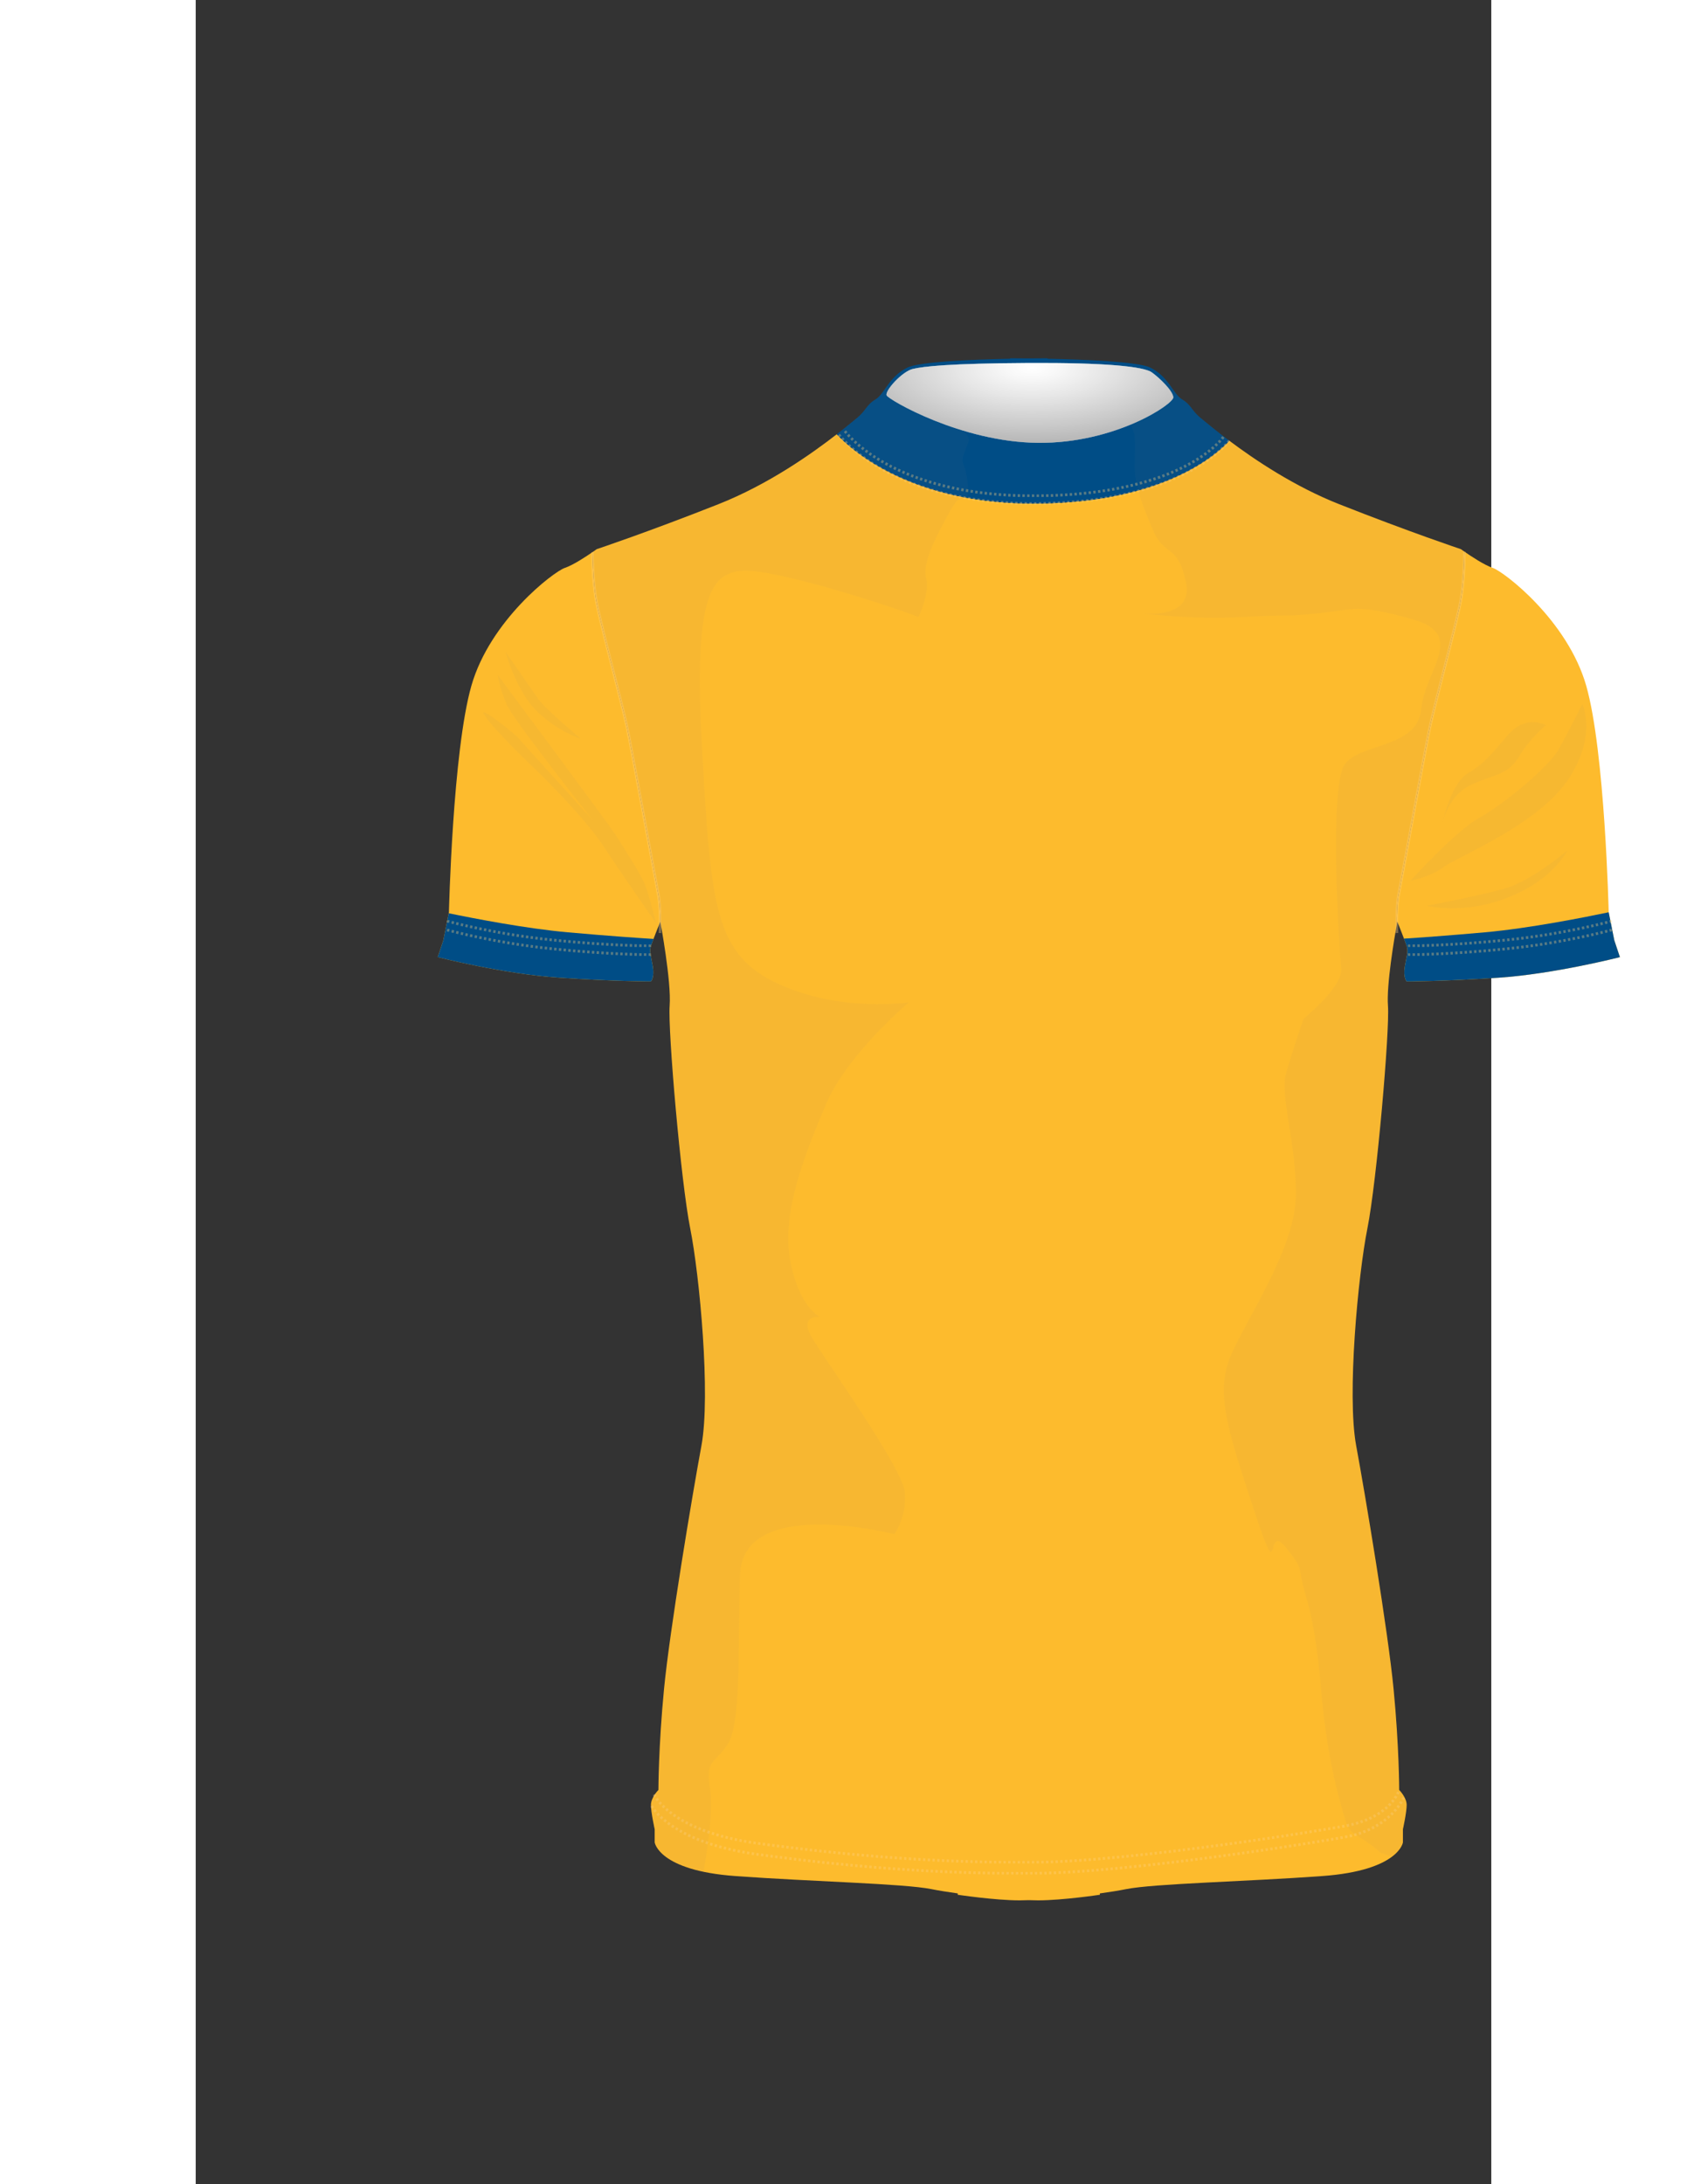 <?xml version="1.0" encoding="utf-8"?>
<!-- Generator: Adobe Illustrator 16.0.0, SVG Export Plug-In . SVG Version: 6.00 Build 0)  -->
<!DOCTYPE svg PUBLIC "-//W3C//DTD SVG 1.1//EN" "http://www.w3.org/Graphics/SVG/1.1/DTD/svg11.dtd">
<svg version="1.1" id="Layer_1" xmlns="http://www.w3.org/2000/svg" xmlns:xlink="http://www.w3.org/1999/xlink" x="0px" y="0px"
	 width="612px" height="792px" viewBox="0 0 470 792" enable-background="new 0 0 612 792" xml:space="preserve">
<rect x="0" y="0" width="470" height="792" fill="#333333" stroke="none"/>
<rect x="145.13" y="53.784" fill="none" width="136.172" height="537.09"/>
<rect x="105.654" y="158.2" fill="none" width="62.475" height="89.699"/>
<rect x="113.681" y="149.824" fill="none" width="27.224" height="31.412"/>
<rect x="441.064" y="168.671" fill="none" width="63.521" height="63.871"/>
<rect x="446.997" y="221.723" fill="none" width="50.608" height="20.812"/>
<rect x="452.59" y="175.209" fill="none" width="37.337" height="36.357"/>
<rect x="235.677" y="69.237" fill="none" width="137.986" height="24.583"/>
<rect x="92.413" y="246.769" fill="none" width="73.87" height="9.765"/>
<rect x="92.413" y="249.965" fill="none" width="73.87" height="9.764"/>
<rect x="167.048" y="561.172" fill="none" width="270.258" height="26.68"/>
<rect x="166.163" y="563.765" fill="none" width="272.823" height="28.082"/>
<rect x="233.835" y="70.94" fill="none" width="141.974" height="25.672"/>
<rect x="61.693" fill="none" width="488.613" height="632.322"/>
<g>
	<defs>
		<rect id="SF_SVGID_1_" x="60.25" y="86.105" width="490.057" height="634.19"/>
	</defs>
	<clipPath id="SF_SVGID_2_">
		<use xlink:href="#SF_SVGID_1_"  overflow="visible"/>
	</clipPath>
	<g clip-path="url(#SF_SVGID_2_)">
		<defs>
			<rect id="SF_SVGID_3_" x="60.25" y="86.105" width="490.057" height="634.19"/>
		</defs>
		<clipPath id="SF_SVGID_4_">
			<use xlink:href="#SF_SVGID_3_"  overflow="visible"/>
		</clipPath>
    <g id="MASK">
      <g id="BODY">
        <path clip-path="url(#SF_SVGID_4_)" fill="#FDBB2D" d="M458.981,199.131c0,0-18.323-6.107-44.109-16.286
			c-16.277-6.424-30.654-16.091-39.903-23.032c-4.583,4.998-23.749,22.329-69.457,22.781c-45.321,0.45-67.148-18.937-72.956-25.13
			c-8.931,6.946-24.764,18.193-42.979,25.381c-25.786,10.179-44.108,16.286-44.108,16.286s-0.6,0.435-1.535,1.081v0.004
			c0.011,0.519,0.025,1.092,0.043,1.705c0.001,0.048,0.003,0.098,0.005,0.149c0.008,0.286,0.017,0.582,0.028,0.884
			c0.001,0.018,0.001,0.036,0.001,0.053c0.012,0.317,0.024,0.645,0.038,0.978c0.002,0.064,0.004,0.131,0.007,0.197
			c0.012,0.268,0.023,0.54,0.035,0.817c0.004,0.084,0.007,0.167,0.012,0.253c0.016,0.338,0.032,0.682,0.05,1.029
			c0.002,0.045,0.004,0.091,0.006,0.134c0.017,0.302,0.033,0.606,0.051,0.913c0.007,0.108,0.013,0.216,0.019,0.325
			c0.017,0.291,0.036,0.584,0.055,0.879c0.005,0.069,0.009,0.136,0.014,0.205c0.023,0.355,0.049,0.714,0.076,1.073
			c0.007,0.097,0.015,0.193,0.021,0.29c0.022,0.276,0.043,0.55,0.065,0.825c0.01,0.109,0.019,0.219,0.028,0.327
			c0.03,0.358,0.061,0.716,0.096,1.073c0.003,0.039,0.007,0.08,0.011,0.119c0.031,0.32,0.063,0.638,0.097,0.956
			c0.011,0.107,0.023,0.213,0.035,0.32c0.031,0.281,0.063,0.561,0.096,0.837c0.009,0.08,0.019,0.158,0.028,0.238
			c0.042,0.343,0.086,0.682,0.132,1.016c0.011,0.082,0.023,0.161,0.035,0.241c0.037,0.265,0.076,0.525,0.116,0.781
			c0.013,0.094,0.028,0.186,0.043,0.279c0.052,0.323,0.106,0.643,0.162,0.953c1.444,7.945,9.39,37.197,11.195,45.865
			c1.805,8.667,10.112,54.531,11.195,59.949c0.074,0.37,0.141,0.761,0.202,1.163c0.005,0.033,0.01,0.068,0.015,0.101
			c0.057,0.376,0.107,0.762,0.153,1.157c0.006,0.043,0.011,0.083,0.016,0.126c0.045,0.399,0.085,0.806,0.122,1.217
			c0.002,0.029,0.005,0.058,0.008,0.089c0.038,0.438,0.07,0.881,0.099,1.323c0.001,0.008,0.001,0.014,0.001,0.02
			c0.028,0.438,0.051,0.876,0.07,1.311c0.002,0.035,0.003,0.07,0.005,0.107c0.018,0.411,0.033,0.818,0.045,1.219
			c0.001,0.035,0.002,0.072,0.003,0.107c0.011,0.417,0.021,0.826,0.027,1.221c0,0.008,0,0.014,0,0.021
			c0.007,0.415,0.012,0.816,0.013,1.2c0.021-0.055,0.034-0.086,0.034-0.086s4.072,21.715,3.393,30.535
			c-0.678,8.823,4.071,63.788,7.465,80.754c3.391,16.964,7.463,60.394,4.071,78.717c-3.394,18.321-11.537,67.182-13.573,88.219
			c-2.036,21.036-2.036,36.645-2.036,36.645s-2.714,2.713-2.714,5.43c0,2.712,1.358,8.82,1.358,8.82v4.75
			c0,0,1.356,10.179,29.179,12.215c27.822,2.036,61.074,2.714,71.253,4.752c2.648,0.529,5.941,1.057,9.517,1.552l-0.016,0.482
			c0,0,13.571,2.035,22.393,2.035c1,0,2.145-0.027,3.393-0.075c1.249,0.048,2.394,0.075,3.393,0.075
			c8.821,0,22.394-2.035,22.394-2.035l-0.017-0.482c3.576-0.495,6.87-1.022,9.518-1.552c10.179-2.038,43.431-2.716,71.252-4.752
			c27.823-2.036,29.18-12.215,29.18-12.215v-4.75c0,0,1.358-6.108,1.358-8.82c0-2.717-2.715-5.43-2.715-5.43s0-15.608-2.036-36.645
			c-2.035-21.037-10.179-69.897-13.572-88.219c-3.393-18.323,0.68-61.753,4.072-78.717c3.393-16.966,8.144-71.931,7.465-80.754
			c-0.584-7.589,2.346-24.707,3.177-29.345c-0.017-3.116,0.088-8.033,0.779-11.486c1.083-5.417,9.389-51.282,11.193-59.949
			c1.806-8.667,9.751-37.92,11.196-45.865c1.02-5.606,1.318-13.726,1.407-18.022C459.474,199.489,458.981,199.131,458.981,199.131"
			/>
      </g>
    </g>
   <g id="CUSTOM"></g>   		
	</g>
	<g id="SLEEVES" clip-path="url(#SF_SVGID_2_)">
		<defs>
			<rect id="SF_SVGID_5_" x="60.25" y="86.105" width="490.057" height="634.19"/>
		</defs>
		<clipPath id="SF_SVGID_6_">
			<use xlink:href="#SF_SVGID_5_"  overflow="visible"/>
		</clipPath>
		<path clip-path="url(#SF_SVGID_6_)" fill="#FDBB2D" d="M452.301,298.294c-0.005,0.024-0.008,0.035-0.008,0.035
			S452.297,298.313,452.301,298.294"/>
		<path clip-path="url(#SF_SVGID_6_)" fill="#FDBB2D" d="M168.494,333.059c0-0.007,0-0.013,0-0.021
			c-0.006-0.396-0.016-0.804-0.028-1.221c-0.001-0.035-0.002-0.072-0.003-0.107c-0.013-0.401-0.027-0.808-0.045-1.219
			c-0.002-0.037-0.003-0.072-0.005-0.107c-0.02-0.434-0.042-0.873-0.071-1.311c0-0.006,0-0.012,0-0.018
			c-0.029-0.444-0.062-0.886-0.1-1.325c-0.002-0.029-0.005-0.06-0.008-0.089c-0.036-0.411-0.076-0.818-0.121-1.217
			c-0.004-0.041-0.009-0.083-0.015-0.126c-0.046-0.396-0.097-0.781-0.153-1.157c-0.005-0.033-0.01-0.068-0.015-0.101
			c-0.061-0.401-0.128-0.792-0.203-1.163c-1.083-5.417-9.39-51.282-11.195-59.949c-1.805-8.667-9.751-37.92-11.195-45.865
			c-0.057-0.31-0.11-0.629-0.162-0.953c-0.015-0.093-0.029-0.185-0.043-0.279c-0.041-0.256-0.079-0.517-0.115-0.782
			c-0.011-0.08-0.024-0.159-0.035-0.241c-0.046-0.334-0.091-0.673-0.132-1.016c-0.01-0.079-0.019-0.158-0.028-0.238
			c-0.034-0.276-0.065-0.556-0.096-0.837c-0.012-0.106-0.023-0.213-0.036-0.32c-0.033-0.318-0.065-0.636-0.096-0.956
			c-0.004-0.039-0.008-0.079-0.012-0.119c-0.034-0.357-0.065-0.715-0.096-1.073c-0.01-0.108-0.019-0.218-0.027-0.327
			c-0.023-0.275-0.045-0.549-0.066-0.825c-0.007-0.097-0.015-0.193-0.022-0.29c-0.027-0.36-0.051-0.717-0.076-1.074
			c-0.005-0.068-0.008-0.136-0.013-0.205c-0.019-0.294-0.038-0.588-0.055-0.879c-0.006-0.109-0.013-0.216-0.019-0.325
			c-0.018-0.307-0.034-0.611-0.05-0.913c-0.003-0.043-0.005-0.089-0.007-0.134c-0.018-0.348-0.034-0.69-0.05-1.029
			c-0.004-0.086-0.008-0.169-0.012-0.253c-0.012-0.277-0.022-0.549-0.034-0.817c-0.002-0.066-0.005-0.133-0.008-0.197
			c-0.013-0.333-0.025-0.661-0.036-0.978c-0.001-0.017-0.002-0.035-0.002-0.052c-0.01-0.304-0.02-0.599-0.028-0.885
			c-0.002-0.05-0.003-0.1-0.004-0.149c-0.018-0.613-0.033-1.186-0.044-1.705v-0.004c-2.398,1.653-7.071,4.729-10.001,5.706
			c-4.071,1.357-27.143,19.001-33.93,42.752c-6.786,23.749-8.143,82.111-8.143,82.111l-2.036,10.179l-2.036,6.107
			c0,0,23.75,6.107,44.109,7.464c20.358,1.357,33.25,1.357,33.25,1.357s1.358-1.357,0.679-5.429
			c-0.679-4.072-1.356-5.429-0.679-7.464c0.635-1.902,3.047-7.955,3.36-8.736C168.504,333.875,168.5,333.474,168.494,333.059"/>
		<path clip-path="url(#SF_SVGID_6_)" fill="#FDBB2D" d="M514.626,340.958l-2.035-10.177c0,0-1.358-58.362-8.145-82.111
			c-6.785-23.751-29.858-41.395-33.93-42.752c-3.03-1.01-7.936-4.273-10.248-5.877c-0.089,4.296-0.388,12.416-1.407,18.022
			c-1.445,7.945-9.391,37.197-11.196,45.865c-1.805,8.667-10.11,54.531-11.193,59.947c-0.691,3.455-0.795,8.374-0.779,11.488
			c0.135-0.753,0.216-1.192,0.216-1.192s2.715,6.787,3.394,8.824c0.679,2.035,0,3.392-0.679,7.464
			c-0.68,4.072,0.679,5.429,0.679,5.429s12.894,0,33.251-1.357c20.359-1.357,44.108-7.466,44.108-7.466L514.626,340.958z"/>
	</g>
	<g id="CROTCH" clip-path="url(#SF_SVGID_2_)">
		<defs>
			<rect id="SF_SVGID_7_" x="60.25" y="86.105" width="490.057" height="634.19"/>
		</defs>
		<clipPath id="SF_SVGID_8_">
			<use xlink:href="#SF_SVGID_7_"  overflow="visible"/>
		</clipPath>
		<!--<path clip-path="url(#SF_SVGID_8_)" fill="#004D86" d="M165.147,342.995c0.188-0.563,0.532-1.49,0.929-2.532
			c-4.627-0.288-15.596-1.022-31.028-2.394c-15.157-1.347-34.11-5.026-43.264-6.921l-1.961,9.811l-2.036,6.107
			c0,0,23.75,6.107,44.109,7.464c20.357,1.357,33.25,1.357,33.25,1.357s1.357-1.357,0.679-5.429
			C165.147,346.387,164.468,345.03,165.147,342.995"/>
		<path clip-path="url(#SF_SVGID_8_)" fill="#004D86" d="M514.626,340.958l-2.033-10.165c-8.296,1.743-28.804,5.838-44.98,7.275
			c-13.741,1.223-23.943,1.938-29.282,2.284c0.416,1.088,0.777,2.06,0.972,2.643c0.679,2.035,0,3.392-0.679,7.464
			c-0.68,4.072,0.679,5.429,0.679,5.429s12.894,0,33.251-1.357c20.359-1.357,44.108-7.466,44.108-7.466L514.626,340.958z"/>-->
	</g>
	<g id="COLLAR" clip-path="url(#SF_SVGID_2_)">
		<defs>
			<rect id="SF_SVGID_9_" x="60.25" y="86.105" width="490.057" height="634.19"/>
		</defs>
		<clipPath id="SF_SVGID_10_">
			<use xlink:href="#SF_SVGID_9_"  overflow="visible"/>
		</clipPath>
		<path clip-path="url(#SF_SVGID_10_)" fill="#004D86" d="M305.513,182.594c45.708-0.452,64.873-17.783,69.456-22.78
			c-5.405-4.055-9.063-7.183-10.313-8.184c-3.393-2.715-3.393-4.75-6.786-6.786c-3.394-2.036-4.75-8.143-11.535-11.535
			c-4.32-2.16-23.756-2.945-37.317-3.231l-0.007-0.164c0,0-2.667,0-6.785,0.051c-4.119-0.051-6.787-0.051-6.787-0.051l-0.005,0.164
			c-13.562,0.286-32.998,1.071-37.317,3.231c-6.786,3.392-8.144,9.5-11.537,11.535c-3.393,2.036-3.393,4.071-6.786,6.786
			c-0.997,0.797-3.524,2.947-7.236,5.834C238.365,163.657,260.191,183.043,305.513,182.594"/>
    	<path clip-path="url(#SF_SVGID_8_)" fill="#004D86" d="M165.147,342.995c0.188-0.563,0.532-1.49,0.929-2.532
			c-4.627-0.288-15.596-1.022-31.028-2.394c-15.157-1.347-34.11-5.026-43.264-6.921l-1.961,9.811l-2.036,6.107
			c0,0,23.75,6.107,44.109,7.464c20.357,1.357,33.25,1.357,33.25,1.357s1.357-1.357,0.679-5.429
			C165.147,346.387,164.468,345.03,165.147,342.995"/>
		<path clip-path="url(#SF_SVGID_8_)" fill="#004D86" d="M514.626,340.958l-2.033-10.165c-8.296,1.743-28.804,5.838-44.98,7.275
			c-13.741,1.223-23.943,1.938-29.282,2.284c0.416,1.088,0.777,2.06,0.972,2.643c0.679,2.035,0,3.392-0.679,7.464
			c-0.68,4.072,0.679,5.429,0.679,5.429s12.894,0,33.251-1.357c20.359-1.357,44.108-7.466,44.108-7.466L514.626,340.958z"/>
	</g>
	<g clip-path="url(#SF_SVGID_2_)">
		<defs>
			<rect id="SF_SVGID_11_" x="60.25" y="86.105" width="490.057" height="634.19"/>
		</defs>
		<clipPath id="SF_SVGID_12_">
			<use xlink:href="#SF_SVGID_11_"  overflow="visible"/>
		</clipPath>
		<g opacity="0.35" clip-path="url(#SF_SVGID_12_)">
			<g>
				<defs>
					<rect id="SF_SVGID_13_" x="234.748" y="155.546" width="138.395" height="24.654"/>
				</defs>
				<clipPath id="SF_SVGID_14_">
					<use xlink:href="#SF_SVGID_13_"  overflow="visible"/>
				</clipPath>
				<path clip-path="url(#SF_SVGID_14_)" fill="none" stroke="#FFD281" stroke-miterlimit="10" stroke-dasharray="0.859,0.859" d="
					M372.808,158.438c0,0-13.84,20.824-67.263,21.354c-53.917,0.533-70.466-24.023-70.466-24.023"/>
			</g>
		</g>
		<g opacity="0.35" clip-path="url(#SF_SVGID_12_)">
			<g>
				<defs>
					<rect id="SF_SVGID_15_" x="91.06" y="333.602" width="74.088" height="9.793"/>
				</defs>
				<clipPath id="SF_SVGID_16_">
					<use xlink:href="#SF_SVGID_15_"  overflow="visible"/>
				</clipPath>
				<path clip-path="url(#SF_SVGID_16_)" fill="none" stroke="#FFD281" stroke-miterlimit="10" stroke-dasharray="0.859,0.859" d="
					M91.167,333.988c0,0,16.973,4.695,38.28,6.861c21.307,2.167,35.7,2.146,35.7,2.146"/>
			</g>
		</g>
		<g opacity="0.35" clip-path="url(#SF_SVGID_12_)">
			<g>
				<defs>
					<rect id="SF_SVGID_17_" x="91.06" y="336.808" width="74.088" height="9.793"/>
				</defs>
				<clipPath id="SF_SVGID_18_">
					<use xlink:href="#SF_SVGID_17_"  overflow="visible"/>
				</clipPath>
				<path clip-path="url(#SF_SVGID_18_)" fill="none" stroke="#FFD281" stroke-miterlimit="10" stroke-dasharray="0.859,0.859" d="
					M91.167,337.193c0,0,16.973,4.695,38.28,6.86c21.307,2.168,35.7,2.146,35.7,2.146"/>
			</g>
		</g>
		<g opacity="0.35" clip-path="url(#SF_SVGID_12_)">
			<g>
				<defs>
					<rect id="SF_SVGID_19_" x="439.77" y="333.602" width="74.088" height="9.793"/>
				</defs>
				<clipPath id="SF_SVGID_20_">
					<use xlink:href="#SF_SVGID_19_"  overflow="visible"/>
				</clipPath>
				<path clip-path="url(#SF_SVGID_20_)" fill="none" stroke="#FFD281" stroke-miterlimit="10" stroke-dasharray="0.859,0.859" d="
					M513.75,333.988c0,0-16.973,4.695-38.28,6.861c-21.306,2.167-35.699,2.146-35.699,2.146"/>
			</g>
		</g>
		<g opacity="0.35" clip-path="url(#SF_SVGID_12_)">
			<g>
				<defs>
					<rect id="SF_SVGID_21_" x="439.77" y="336.808" width="74.088" height="9.793"/>
				</defs>
				<clipPath id="SF_SVGID_22_">
					<use xlink:href="#SF_SVGID_21_"  overflow="visible"/>
				</clipPath>
				<path clip-path="url(#SF_SVGID_22_)" fill="none" stroke="#FFD281" stroke-miterlimit="10" stroke-dasharray="0.859,0.859" d="
					M513.75,337.193c0,0-16.973,4.695-38.28,6.86c-21.306,2.168-35.699,2.146-35.699,2.146"/>
			</g>
		</g>
		<g opacity="0.35" clip-path="url(#SF_SVGID_12_)">
			<g>
				<defs>
					<rect id="SF_SVGID_23_" x="165.916" y="648.933" width="271.057" height="26.759"/>
				</defs>
				<clipPath id="SF_SVGID_24_">
					<use xlink:href="#SF_SVGID_23_"  overflow="visible"/>
				</clipPath>
				<path clip-path="url(#SF_SVGID_24_)" fill="none" stroke="#FFD281" stroke-miterlimit="10" stroke-dasharray="0.859,0.859" d="
					M166.283,650.703c0,0,5.778,13.36,37.559,17.696c31.779,4.332,65.277,7.226,101.117,6.86
					c35.392-0.36,105.414-11.804,113.036-13.361c15.89-3.25,18.592-12.856,18.592-12.856"/>
			</g>
		</g>
		<g opacity="0.35" clip-path="url(#SF_SVGID_12_)">
			<g>
				<defs>
					<rect id="SF_SVGID_25_" x="165.028" y="651.532" width="273.629" height="28.167"/>
				</defs>
				<clipPath id="SF_SVGID_26_">
					<use xlink:href="#SF_SVGID_25_"  overflow="visible"/>
				</clipPath>
				<path clip-path="url(#SF_SVGID_26_)" fill="none" stroke="#FFD281" stroke-miterlimit="10" stroke-dasharray="0.859,0.859" d="
					M165.385,654.854c0,0,6.677,13.218,38.457,17.553c31.779,4.334,65.277,7.228,101.117,6.861
					c35.392-0.362,105.414-11.804,113.036-13.361c15.889-3.252,20.291-14.224,20.291-14.224"/>
			</g>
		</g>
		<g opacity="0.35" clip-path="url(#SF_SVGID_12_)">
			<g>
				<defs>
					<rect id="SF_SVGID_27_" x="435.29" y="200.04" width="25.379" height="138.299"/>
				</defs>
				<clipPath id="SF_SVGID_28_">
					<use xlink:href="#SF_SVGID_27_"  overflow="visible"/>
				</clipPath>
				<path clip-path="url(#SF_SVGID_28_)" fill="none" stroke="#FFD281" stroke-miterlimit="10" d="M460.269,200.041
					c0,0,0.036,10.077-1.407,18.022c-1.446,7.945-9.391,37.197-11.196,45.865c-1.805,8.667-10.11,54.531-11.193,59.947
					c-1.084,5.418-0.724,14.446-0.724,14.446"/>
			</g>
		</g>
		<g opacity="0.35" clip-path="url(#SF_SVGID_12_)">
			<g>
				<defs>
					<rect id="SF_SVGID_29_" x="143.533" y="200.21" width="25.375" height="138.129"/>
				</defs>
				<clipPath id="SF_SVGID_30_">
					<use xlink:href="#SF_SVGID_29_"  overflow="visible"/>
				</clipPath>
				<path clip-path="url(#SF_SVGID_30_)" fill="none" stroke="#FFD281" stroke-miterlimit="10" d="M143.933,200.211
					c0,0-0.041,9.908,1.404,17.852c1.444,7.945,9.389,37.197,11.195,45.865c1.806,8.667,10.112,54.531,11.195,59.947
					c1.083,5.418,0.722,14.446,0.722,14.446"/>
			</g>
		</g>
		<g opacity="0.35" clip-path="url(#SF_SVGID_12_)">
			<g>
				<defs>
					<rect id="SF_SVGID_31_" x="232.899" y="157.255" width="142.395" height="25.748"/>
				</defs>
				<clipPath id="SF_SVGID_32_">
					<use xlink:href="#SF_SVGID_31_"  overflow="visible"/>
				</clipPath>
				<path clip-path="url(#SF_SVGID_32_)" fill="none" stroke="#FFD281" stroke-miterlimit="10" stroke-dasharray="0.859,0.859" d="
					M374.969,159.813c0,0-16.033,22.252-69.457,22.781c-53.917,0.535-72.287-25.105-72.287-25.105"/>
			</g>
		</g>
	</g>
	<g clip-path="url(#SF_SVGID_2_)">
		<defs>
			<rect id="SF_SVGID_33_" x="60.25" y="86.105" width="490.057" height="634.19"/>
		</defs>
		<clipPath id="SF_SVGID_34_">
			<use xlink:href="#SF_SVGID_33_"  overflow="visible"/>
		</clipPath>
		<path clip-path="url(#SF_SVGID_34_)" d="M168.493,333.038c0,0.008,0,0.016,0,0.021C168.493,333.053,168.493,333.045,168.493,333.038"
			/>
		<path clip-path="url(#SF_SVGID_34_)" d="M168.506,334.259"/>
		<path clip-path="url(#SF_SVGID_34_)" fill="#FFFFFF" d="M305.546,160.574c28.025,0.267,49.38-14.147,49.111-16.549
			c-0.266-2.402-4.862-6.863-7.798-8.998c-2.938-2.136-16.896-3.562-44.923-3.409c-28.347,0.155-37.951,1.239-41.824,2.168
			c-3.874,0.929-10.25,8.002-9.449,9.604C251.464,144.993,277.684,160.308,305.546,160.574"/>
		<g opacity="0.35" clip-path="url(#SF_SVGID_34_)">
			<g>
				<defs>
					<rect id="SF_SVGID_35_" x="250.595" y="131.608" width="104.065" height="28.97"/>
				</defs>
				<clipPath id="SF_SVGID_36_">
					<use xlink:href="#SF_SVGID_35_"  overflow="visible"/>
				</clipPath>
				<g clip-path="url(#SF_SVGID_36_)">
					<defs>
						<path id="SF_SVGID_37_" d="M305.545,160.574c28.026,0.267,49.381-14.147,49.113-16.549s-4.863-6.863-7.799-8.998
							c-2.938-2.136-16.896-3.562-44.923-3.409c-28.348,0.155-37.951,1.239-41.824,2.168c-3.874,0.929-10.251,8.002-9.45,9.604
							C251.463,144.993,277.684,160.308,305.545,160.574"/>
					</defs>
					<clipPath id="SF_SVGID_38_">
						<use xlink:href="#SF_SVGID_37_"  overflow="visible"/>
					</clipPath>
					
						<radialGradient id="SF_SVGID_39_" cx="0.493" cy="790.678" r="0.801" gradientTransform="matrix(102.133 0 0 -40.542 252.967 32188.971)" gradientUnits="userSpaceOnUse">
						<stop  offset="0" style="stop-color:#FFFFFF"/>
						<stop  offset="1" style="stop-color:#FFFFFF"/>
					</radialGradient>
					<rect x="249.862" y="131.465" clip-path="url(#SF_SVGID_38_)" fill="url(#SF_SVGID_39_)" width="105.064" height="29.375"/>
				</g>
				<g clip-path="url(#SF_SVGID_36_)">
					<defs>
						<path id="SF_SVGID_40_" d="M305.545,160.574c28.026,0.267,49.381-14.147,49.113-16.549s-4.863-6.863-7.799-8.998
							c-2.938-2.136-16.896-3.562-44.923-3.409c-28.348,0.155-37.951,1.239-41.824,2.168c-3.874,0.929-10.251,8.002-9.45,9.604
							C251.463,144.993,277.684,160.308,305.545,160.574"/>
					</defs>
					<clipPath id="SF_SVGID_41_">
						<use xlink:href="#SF_SVGID_40_"  overflow="visible"/>
					</clipPath>
					
						<radialGradient id="SF_SVGID_42_" cx="0.493" cy="790.678" r="0.801" gradientTransform="matrix(102.133 0 0 -40.542 252.967 32188.971)" gradientUnits="userSpaceOnUse">
						<stop  offset="0" style="stop-color:#FFFFFF"/>
						<stop  offset="0.108" style="stop-color:#EBEBEB"/>
						<stop  offset="0.331" style="stop-color:#B7B7B7"/>
						<stop  offset="0.648" style="stop-color:#646464"/>
						<stop  offset="1" style="stop-color:#000000"/>
					</radialGradient>
					<rect x="249.862" y="131.465" clip-path="url(#SF_SVGID_41_)" fill="url(#SF_SVGID_42_)" width="105.064" height="29.375"/>
				</g>
			</g>
		</g>
		<g opacity="0.5" clip-path="url(#SF_SVGID_34_)">
			<g>
				<defs>
					<rect id="SF_SVGID_43_" x="104.34" y="137.416" width="400.11" height="541.308"/>
				</defs>
				<clipPath id="SF_SVGID_44_">
					<use xlink:href="#SF_SVGID_43_"  overflow="visible"/>
				</clipPath>
				<g opacity="0.1" clip-path="url(#SF_SVGID_44_)">
					<g>
						<defs>
							<rect id="SF_SVGID_45_" x="339.18" y="137.416" width="121.089" height="535.898"/>
						</defs>
						<clipPath id="SF_SVGID_46_">
							<use xlink:href="#SF_SVGID_45_"  overflow="visible"/>
						</clipPath>
						<path clip-path="url(#SF_SVGID_46_)" fill="#897F76" d="M436.472,323.875c1.083-5.416,9.389-51.28,11.193-59.947
							c1.806-8.667,9.751-37.92,11.196-45.865c1.02-5.607,1.318-13.727,1.407-18.022c-0.795-0.551-1.287-0.91-1.287-0.91
							s-18.323-6.107-44.109-16.286c-25.787-10.178-46.824-28.501-50.217-31.215c-3.393-2.715-3.393-4.751-6.786-6.787
							c-2.245-1.347-3.608-4.479-6.236-7.427l-1.379,0.482c2.202,2.105,4.229,4.555,4.404,6.126
							c0.14,1.269-5.756,5.889-15.479,9.927c0.787,1.632,1.355,3.172,1.446,4.357c0.351,4.551,0,4.2,0,10.852
							c0,6.651,2.45,13.301,6.65,23.103c4.201,9.801,8.752,4.551,11.901,18.553c3.151,14.001-15.751,11.552-15.751,11.552
							s17.152,2.45,36.055,1.399c18.903-1.05,14.702,0,28.005-1.399c13.302-1.401,13.302-3.501,33.604,2.1
							c20.303,5.601,4.9,18.203,3.501,32.555c-1.4,14.351-21.703,12.252-27.654,19.952c-5.95,7.702-2.101,67.561-1.4,74.211
							c0.699,6.65-13.652,18.202-13.652,18.202s-3.85,11.204-6.3,19.604c-2.451,8.401,3.85,25.904,3.499,44.808
							c-0.35,18.9-17.503,43.755-23.452,57.406c-5.951,13.653-1.401,26.954,8.399,56.71c9.803,29.755,3.853,3.85,11.203,12.952
							c7.351,9.102,3.85,5.601,7.701,18.553c3.85,12.95,5.25,32.555,5.25,32.555s1.401,20.301,6.302,38.855
							c4.9,18.552,2.8,10.152,15.403,21.003l3.991,1.479c3.725-2.771,4.062-5.272,4.062-5.272v-4.752c0,0,1.358-6.106,1.358-8.818
							c0-2.717-2.714-5.43-2.714-5.43s0-15.608-2.037-36.645c-2.035-21.037-10.179-69.896-13.572-88.219
							c-3.393-18.323,0.68-61.751,4.072-78.717s8.144-71.931,7.465-80.754c-0.584-7.587,2.346-24.707,3.177-29.345
							C435.677,332.249,435.78,327.33,436.472,323.875"/>
					</g>
				</g>
				<g opacity="0.1" clip-path="url(#SF_SVGID_44_)">
					<g>
						<defs>
							<rect id="SF_SVGID_47_" x="143.933" y="140.048" width="136.575" height="538.676"/>
						</defs>
						<clipPath id="SF_SVGID_48_">
							<use xlink:href="#SF_SVGID_47_"  overflow="visible"/>
						</clipPath>
						<path clip-path="url(#SF_SVGID_48_)" fill="#897F76" d="M278.309,156.117c-15.673-4.734-27.121-11.676-27.645-12.725
							c-0.257-0.513,0.228-1.589,1.125-2.843c-0.368-0.177-0.722-0.346-1.046-0.5c-1.447,2.022-2.588,3.851-4.164,4.796
							c-3.393,2.036-3.393,4.071-6.786,6.786s-24.429,21.037-50.216,31.216c-25.786,10.179-44.109,16.286-44.109,16.286
							s-0.599,0.434-1.535,1.079c0.092,4.338,0.398,12.32,1.404,17.854c1.445,7.945,9.39,37.197,11.195,45.865
							c1.805,8.667,10.112,54.531,11.195,59.947c0.613,3.069,0.763,7.295,0.778,10.384c0.021-0.055,0.034-0.088,0.034-0.088
							s4.072,21.717,3.393,30.537c-0.678,8.823,4.071,63.788,7.465,80.754c3.391,16.966,7.463,60.394,4.071,78.717
							c-3.394,18.323-11.537,67.182-13.573,88.219c-2.036,21.036-2.036,36.645-2.036,36.645s-2.714,2.713-2.714,5.43
							c0,2.712,1.356,8.82,1.356,8.82v4.75c0,0,0.965,7.175,17.742,10.682c1.435-8.155,3.565-22.495,2.356-29.991
							c-1.75-10.852,1.4-8.752,6.301-16.103c4.9-7.352,3.851-31.854,4.551-61.26c0.699-29.403,56.009-15.052,56.009-15.052
							s4.55-6.301,3.851-15.053c-0.701-8.752-28.354-47.258-33.605-56.009c-5.25-8.749,2.801-7.7,2.801-7.7
							s-7.702-3.501-10.853-20.651c-3.151-17.155,5.251-38.158,12.952-56.359c7.702-18.203,30.104-37.105,30.104-37.105
							s-24.155,3.85-47.257-6.652c-23.104-10.5-24.504-28.354-27.654-83.311c-3.151-54.958,2.1-65.811,14.702-66.511
							c12.603-0.701,57.058,14.002,63.709,16.802c0,0,4.201-8.751,2.801-14.001c-1.399-5.251,2.801-13.652,7.701-22.754
							c4.9-9.101,4.9-4.901,6.651-6.301s0.35-9.451-0.7-11.901c-1.051-2.451-0.35-3.15,1.751-8.752
							C280.8,159.033,279.95,157.665,278.309,156.117"/>
					</g>
				</g>
				<g opacity="0.12" clip-path="url(#SF_SVGID_44_)">
					<g>
						<defs>
							<rect id="SF_SVGID_49_" x="104.34" y="244.772" width="62.66" height="89.964"/>
						</defs>
						<clipPath id="SF_SVGID_50_">
							<use xlink:href="#SF_SVGID_49_"  overflow="visible"/>
						</clipPath>
						<path clip-path="url(#SF_SVGID_50_)" fill="#897F76" d="M151.947,302.181c-1.75-2.8-42.356-57.409-42.356-57.409
							s0.701,5.25,3.501,11.202c2.801,5.951,31.154,41.657,31.154,41.657s-25.554-28.005-26.954-29.754
							c-1.4-1.75-12.952-10.853-12.952-9.453s8.751,10.853,15.752,17.503c7.001,6.65,21.353,21.004,28.004,31.154
							C154.748,317.232,167,334.736,167,334.736s-2.45-10.152-4.201-14.353S153.697,304.981,151.947,302.181"/>
					</g>
				</g>
				<g opacity="0.12" clip-path="url(#SF_SVGID_44_)">
					<g>
						<defs>
							<rect id="SF_SVGID_51_" x="112.391" y="236.371" width="27.305" height="31.503"/>
						</defs>
						<clipPath id="SF_SVGID_52_">
							<use xlink:href="#SF_SVGID_51_"  overflow="visible"/>
						</clipPath>
						<path clip-path="url(#SF_SVGID_52_)" fill="#897F76" d="M124.293,253.523c-2.45-3.501-11.901-17.152-11.901-17.152
							s3.85,14.352,11.551,21.703s15.753,9.802,15.753,9.802S126.744,257.024,124.293,253.523"/>
					</g>
				</g>
				<g opacity="0.12" clip-path="url(#SF_SVGID_44_)">
					<g>
						<defs>
							<rect id="SF_SVGID_53_" x="440.742" y="255.274" width="63.708" height="64.06"/>
						</defs>
						<clipPath id="SF_SVGID_54_">
							<use xlink:href="#SF_SVGID_53_"  overflow="visible"/>
						</clipPath>
						<path clip-path="url(#SF_SVGID_54_)" fill="#897F76" d="M503.05,255.274c0,0-4.549,9.102-8.4,16.101
							c-3.852,7.003-20.304,20.304-29.055,25.204c-8.751,4.901-24.853,22.755-24.853,22.755s7.35-1.402,11.901-4.902
							c4.55-3.501,33.604-15.051,44.806-31.154C508.651,267.175,503.05,255.274,503.05,255.274"/>
					</g>
				</g>
				<g opacity="0.12" clip-path="url(#SF_SVGID_44_)">
					<g>
						<defs>
							<rect id="SF_SVGID_55_" x="446.69" y="308.481" width="50.759" height="20.874"/>
						</defs>
						<clipPath id="SF_SVGID_56_">
							<use xlink:href="#SF_SVGID_55_"  overflow="visible"/>
						</clipPath>
						<path clip-path="url(#SF_SVGID_56_)" fill="#897F76" d="M475.046,322.134c-9.801,2.8-28.354,6.299-28.354,6.299
							s13.302,3.502,29.755-3.149c16.453-6.652,21.003-16.804,21.003-16.804S484.848,319.334,475.046,322.134"/>
					</g>
				</g>
				<g opacity="0.12" clip-path="url(#SF_SVGID_44_)">
					<g>
						<defs>
							<rect id="SF_SVGID_57_" x="452.302" y="261.832" width="37.447" height="36.464"/>
						</defs>
						<clipPath id="SF_SVGID_58_">
							<use xlink:href="#SF_SVGID_57_"  overflow="visible"/>
						</clipPath>
						<path clip-path="url(#SF_SVGID_58_)" fill="#897F76" d="M476.097,266.477c-6.651,7.699-8.752,10.5-14.703,14.001
							c-5.794,3.408-8.932,17.1-9.093,17.818c0.141-0.623,2.363-9.896,10.145-13.618c8.05-3.852,13.651-3.502,17.502-10.152
							s9.802-11.551,9.802-11.551S482.747,258.774,476.097,266.477"/>
					</g>
				</g>
			</g>
		</g>
	</g>
</g>
  
</svg>
